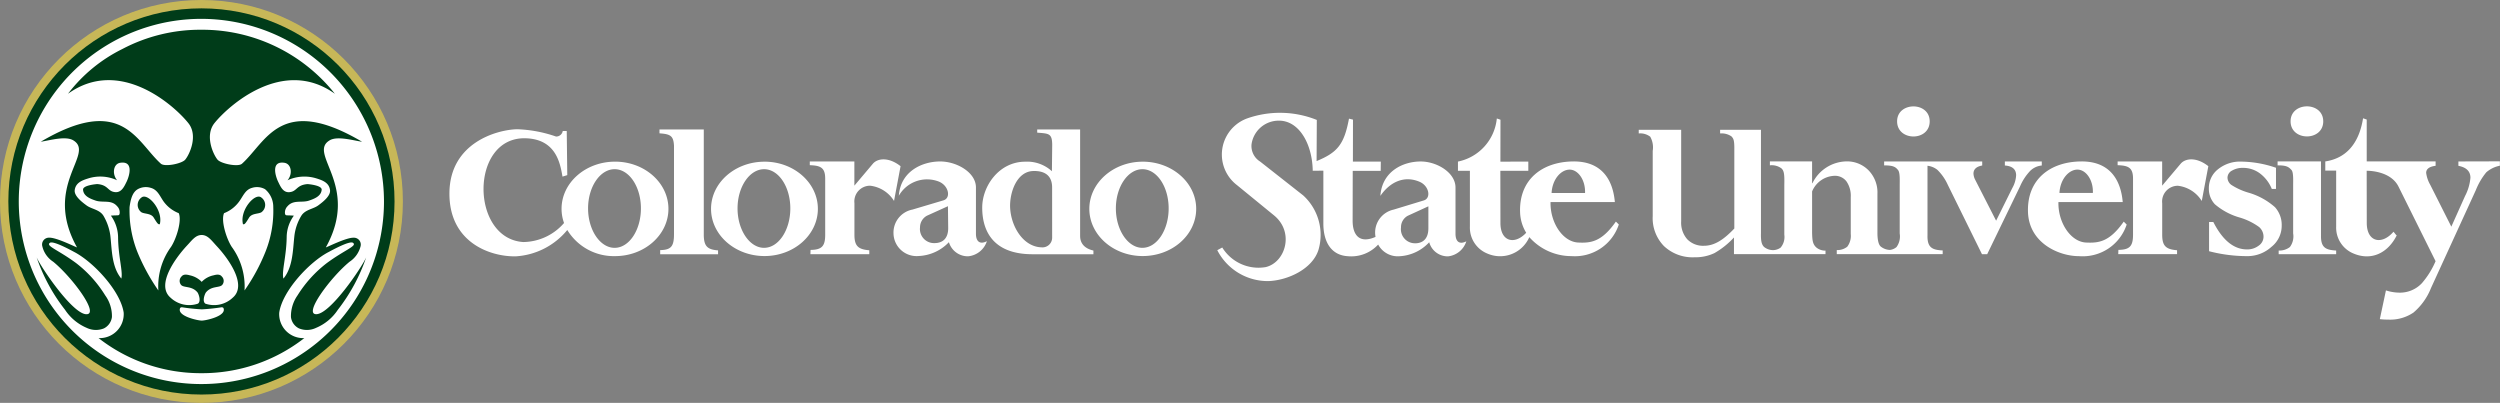 <svg xmlns="http://www.w3.org/2000/svg" width="286" height="46.09" viewBox="0 0 286 46.09"><rect x="0" y="0" width="286" height="46.09" fill="#808080" stroke="none"/><g transform="translate(-4.581 -5.048)"><path d="M77.769,17c-1.346-1.06-2.626-.927-3.176-.272l-2.109,2.5V16.457h-5.1v.431c1.287.033,1.763.324,1.763,1.546v6.4c0,1.306-.372,1.728-1.675,1.744l-.017.488h6.736v-.448c-1.308-.1-1.7-.517-1.7-1.785v-3.6a1.8,1.8,0,0,1,1.792-2,3.71,3.71,0,0,1,2.738,1.744Zm-15.56-.515c-3.384,0-6.121,2.416-6.121,5.395s2.738,5.4,6.121,5.4c3.355,0,6.1-2.416,6.1-5.4S65.564,16.483,62.209,16.483Zm-.052,9.855c-1.663,0-3.038-2.044-3.038-4.511s1.375-4.484,3.038-4.484,3,2.016,3,4.484S63.817,26.338,62.157,26.338Zm43.307-9.855c-3.355,0-6.1,2.416-6.1,5.395s2.74,5.4,6.1,5.4c3.384,0,6.124-2.416,6.124-5.4S108.847,16.483,105.464,16.483Zm-.026,9.855c-1.663,0-3.038-2.044-3.038-4.511s1.375-4.484,3.038-4.484,3,2.016,3,4.484S107.1,26.338,105.438,26.338ZM55.256,24.911V12.8H50.188v.441c1.272.086,1.6.3,1.661,1.415V24.773c0,1.411-.334,1.8-1.58,1.828v.472h6.622v-.443C55.644,26.543,55.282,26.128,55.256,24.911Zm31.136-.191V19.433c0-1.723-2.2-2.974-4.091-2.974-2.083,0-4.532,1.137-4.73,3.92a3.718,3.718,0,0,1,4.589-1.613c1.141.474,1.394,1.894.505,2.145l-3.536,1.053a2.675,2.675,0,0,0-2.168,2.728,2.645,2.645,0,0,0,2.9,2.583A5.07,5.07,0,0,0,83.3,25.692a2.255,2.255,0,0,0,2.2,1.616,2.5,2.5,0,0,0,2.145-1.728C86.835,25.995,86.392,25.609,86.392,24.72ZM81.633,25.8A1.613,1.613,0,0,1,79.994,24a1.512,1.512,0,0,1,.8-1.339l2.395-1.084.029,2.507C83.22,25.163,82.691,25.8,81.633,25.8Zm16.677-.81V12.8H93.4v.362c1.322.112,1.716.06,1.716,1.432l-.033,2.983a4.192,4.192,0,0,0-3.057-1.091c-2.979,0-4.916,2.776-4.916,5.247,0,2.978,1.513,5.34,5.759,5.34h6.963V26.65C98.735,26.4,98.311,25.752,98.311,24.994Zm-3.2.2a1.108,1.108,0,0,1-1.21,1.094c-2.08-.055-3.51-2.354-3.6-4.6-.052-1.687.76-4.1,2.669-4.132,1.208-.029,2.137.448,2.137,1.885Zm-50-8.709c-3.386,0-6.124,2.416-6.124,5.4A4.8,4.8,0,0,0,39.27,23.5a6.267,6.267,0,0,1-4.649,2.178c-6.081-.372-6.138-11.959.172-11.873,3.612.057,4.044,2.952,4.3,4.387l.548-.169-.062-5.052h-.457a.757.757,0,0,1-.772.636,14.974,14.974,0,0,0-4.446-.834c-2.321.055-7.661,1.546-7.744,7.227-.086,5.709,4.644,7.372,7.6,7.313A8.274,8.274,0,0,0,39.642,24.3a6.228,6.228,0,0,0,5.471,2.988c3.355,0,6.1-2.419,6.1-5.407S48.467,16.48,45.112,16.48Zm-.052,9.86c-1.666,0-3.038-2.044-3.038-4.513s1.372-4.484,3.038-4.484,3.007,2.013,3.007,4.484S46.723,26.34,45.06,26.34Zm195.208-1.432V16.454H235.3v.453c1.137-.021,1.33.267,1.58.517s.2,1.177.2,1.806v5.464a2.035,2.035,0,0,1-.372,1.554,1.943,1.943,0,0,1-1.284.4v.419h6.577v-.419C240.826,26.584,240.23,26.333,240.268,24.908Zm.255-13.043c0-2.287-3.734-2.276-3.734,0C236.789,14.164,240.523,14.179,240.523,11.865Zm-16.317,4.861-2.109,2.5V16.457H217v.431c1.284.033,1.763.324,1.763,1.544v6.4c0,1.306-.369,1.728-1.675,1.742l-.017.488H223.8v-.448c-1.308-.1-1.7-.515-1.7-1.782V21.239a1.8,1.8,0,0,1,1.792-2,3.722,3.722,0,0,1,2.735,1.742L227.377,17C226.036,15.94,224.754,16.073,224.206,16.726ZM217.7,23.341c-1.635,2.335-2.874,2.457-4.3,2.395-1.761-.074-3.231-2.271-3.172-4.635h7.356c-.238-2.712-1.623-4.689-4.8-4.644-3.481.045-6.152,2.033-6.04,5.769.11,3.591,3.567,5.08,5.876,5.068a5.293,5.293,0,0,0,5.416-3.617Zm-5.295-5.95c.967,0,1.825,1.187,1.763,2.671h-3.824C210.431,18.456,211.443,17.391,212.4,17.391ZM195.5,11.87c0-2.285-3.727-2.271-3.727,0C191.776,14.174,195.5,14.186,195.5,11.87Zm12.824,5.052v-.46H204.1v.46c.855.062,1.289.438,1.289,1.125a3.341,3.341,0,0,1-.431,1.444L203.1,23.236l-2.4-4.694a1.7,1.7,0,0,1-.191-.686c0-.5.334-.815,1-.934v-.46h-6.252v0h-4.968v.45c1.144-.021,1.351.253,1.582.517.25.284.2,1.179.2,1.809V24.7a2.063,2.063,0,0,1-.365,1.549,1.4,1.4,0,0,1-.755.331,1.784,1.784,0,0,1-1.017-.362c-.324-.231-.412-.941-.412-1.585V20.164a3.623,3.623,0,0,0-1.025-2.7,3.443,3.443,0,0,0-2.516-1.013,4.419,4.419,0,0,0-3.893,2.495h-.041V16.452h-4.828v.45a1.87,1.87,0,0,1,1.322.348c.272.264.362.569.329,1.885v5.7a1.884,1.884,0,0,1-.424,1.48,1.528,1.528,0,0,1-.863.288,1.651,1.651,0,0,1-1.032-.367c-.264-.262-.379-.641-.353-1.6V12.835h-4.673v.419a1.99,1.99,0,0,1,1.294.334c.222.253.355.36.331,1.661v8.881c-1.246,1.313-2.3,1.973-3.457,1.973a2.517,2.517,0,0,1-1.923-.739,2.863,2.863,0,0,1-.7-2.047l0-10.482h-4.854l0,.419a1.877,1.877,0,0,1,1.315.374,2.493,2.493,0,0,1,.284,1.62V22.7a4.575,4.575,0,0,0,1.284,3.438,4.766,4.766,0,0,0,3.5,1.282,5.05,5.05,0,0,0,2.276-.477,9.269,9.269,0,0,0,2.235-1.789V27.06h4.346v0h6.126v-.4a1.608,1.608,0,0,1-1.034-.348c-.443-.384-.477-.865-.5-1.663V19.89A2.889,2.889,0,0,1,184.6,18.1a1.644,1.644,0,0,1,1.382.643,2.9,2.9,0,0,1,.488,1.789v4.227a2.06,2.06,0,0,1-.4,1.453,1.825,1.825,0,0,1-1.2.384v.465h5.542v0h6.574v-.424c-1.182-.057-1.773-.307-1.737-1.732V16.952a2.184,2.184,0,0,1,1.129.465,5.631,5.631,0,0,1,1.182,1.692l3.924,7.963h.593l3.767-7.777A6,6,0,0,1,207,17.534,2.177,2.177,0,0,1,208.327,16.921ZM235,21.689a7.837,7.837,0,0,0-3.074-1.673A7.4,7.4,0,0,1,230,19.133a1.054,1.054,0,0,1-.431-.832.927.927,0,0,1,.512-.793,2.384,2.384,0,0,1,1.27-.315,3.2,3.2,0,0,1,1.932.636,4.167,4.167,0,0,1,1.353,1.77h.481V17.181a12.633,12.633,0,0,0-3.958-.705,4,4,0,0,0-2.683.882,2.73,2.73,0,0,0-1.039,2.175,2.576,2.576,0,0,0,.686,1.82,7.543,7.543,0,0,0,2.852,1.523,7.258,7.258,0,0,1,2.211,1.084,1.469,1.469,0,0,1,.505,1.118,1.241,1.241,0,0,1-.558,1.017,2.144,2.144,0,0,1-1.33.427q-2.262,0-3.855-3.138h-.486v3.324l0,.019a17.28,17.28,0,0,0,4.461.562,4.067,4.067,0,0,0,2.666-1.053,3.075,3.075,0,0,0,1.182-2.442A3.023,3.023,0,0,0,235,21.689Zm-79.7,4.046c-1.763-.074-3.231-2.271-3.174-4.632h7.358c-.241-2.714-1.623-4.689-4.8-4.646-3.479.048-6.152,2.033-6.043,5.769a4.755,4.755,0,0,0,.7,2.39c-1.311,1.413-2.948,1.029-2.948-1.118l-.01-5.967,3.2,0,0-1.058-3.193.01.007-4.8-.419-.141v.019a5.583,5.583,0,0,1-4.444,4.911l0,1.058H142.9v6.372a3.2,3.2,0,0,0,2.013,3.1,3.646,3.646,0,0,0,4.785-1.885,6.428,6.428,0,0,0,4.823,2.171,5.291,5.291,0,0,0,5.416-3.617l-.336-.334C157.966,25.676,156.72,25.8,155.3,25.735Zm-.989-8.342c.963,0,1.818,1.184,1.763,2.671h-3.829C152.336,18.456,153.344,17.393,154.309,17.393ZM141.253,24.72V19.44c0-1.716-2.149-2.983-3.986-2.978-2.028,0-4.418,1.132-4.608,3.934,1.118-1.62,2.743-2.342,4.465-1.62,1.122.465,1.368,1.885.5,2.142l-3.455,1.051a2.686,2.686,0,0,0-2.109,2.726,2.882,2.882,0,0,0,.045.393c-1.835.81-2.621-.2-2.621-1.856l.012-5.695h3.2l.012-1.063h-3.193l.01-4.8-.458-.112c-.555,2.974-1.334,3.874-3.705,4.854l.024-4.708a11.3,11.3,0,0,0-7.98-.169,4.4,4.4,0,0,0-1.151,7.627l4.237,3.462c2.364,1.937,1.3,5.385-.951,5.916a4.872,4.872,0,0,1-4.971-2.242L114,26.61a6.493,6.493,0,0,0,5.871,3.534c2.2-.086,5.028-1.375,5.712-3.591a6.11,6.11,0,0,0-1.754-6.21l-4.923-3.87a2.094,2.094,0,0,1-.989-1.963,3.141,3.141,0,0,1,3.088-2.719c2.335-.043,3.865,2.635,3.917,5.733l1.215-.014v6.057c0,2.1.9,3.619,2.795,3.731a4.171,4.171,0,0,0,3.474-1.334A2.539,2.539,0,0,0,134.87,27.3a4.971,4.971,0,0,0,3.376-1.6,2.2,2.2,0,0,0,2.152,1.616,2.483,2.483,0,0,0,2.094-1.72C141.687,26,141.253,25.616,141.253,24.72Zm-4.623,1.1a1.607,1.607,0,0,1-1.611-1.811,1.481,1.481,0,0,1,.784-1.342l2.347-1.077,0,2.507C138.156,25.171,137.641,25.816,136.631,25.823Zm119.354-9.362v.5c.925.179,1.377.636,1.377,1.368a5.55,5.55,0,0,1-.617,2.092l-1.568,3.5-2.411-4.785a3.741,3.741,0,0,1-.469-1.368q0-.672,1.082-.81v-.5H248.7v0l-1.218,0h-1.118v0l-.867,0,0-4.792-.419-.143c-.479,3.014-2.037,4.592-4.32,4.935l0,1.051h1.244v6.388a3.2,3.2,0,0,0,2.018,3.11c2.044.846,3.922-.093,4.918-2.106-.029.1-.4-.5-.4-.376-1.325,1.525-3.036,1.163-3.036-1.034l-.01-5.964s2.74-.069,3.66,1.851l4.222,8.492a9.573,9.573,0,0,1-1.551,2.5,3.436,3.436,0,0,1-2.583,1.1,5.144,5.144,0,0,1-1.544-.257l-.7,3.288a7.666,7.666,0,0,0,.965.052,4.731,4.731,0,0,0,2.888-.808,7.1,7.1,0,0,0,2-2.8l5.13-11.2a7.691,7.691,0,0,1,1.2-2.044,3.342,3.342,0,0,1,1.551-.753v-.5Z" transform="translate(29.837 7.06)" fill="#fff"/><g transform="translate(4.581 5.049)"><circle cx="23.045" cy="23.045" r="23.045" fill="#c7b758"/><circle cx="22.09" cy="22.09" r="22.09" transform="translate(0.955 0.955)" fill="#003c19"/><g transform="translate(2.164 2.155)"><path d="M24.072,16.013c-.1-.865-.867-1.134-1.537-1.344a4.636,4.636,0,0,0-3.331.21c.612-.7.462-1.868-.343-2-1.508-.238-1.091,1.389-.732,2.152.238.477.536,1.268,1.284,1.208.91-.074.774-.822,2.09-.925,0,0,1.642.119,1.613.643-.06.774-.913,1.058-1.463,1.251-.822.272-1.763-.131-2.435.629a1.034,1.034,0,0,0-.3.851c.076.284.107.164,1.017.238a4.2,4.2,0,0,0-.822,2.421c-.026,2.254-.6,4-.372,4.778,1.091-1.315,1.075-3.3,1.253-4.882a5.727,5.727,0,0,1,.808-2.33c.462-.7,1.344-.732,1.925-1.163C23.281,17.343,24.146,16.657,24.072,16.013Z" transform="translate(11.52 3.59)" fill="#fff"/><path d="M15.55,20.87c.612-.939,1.256-2.988.882-3.853a3.886,3.886,0,0,1-1.749-1.358c-.431-.627-.684-1.327-1.446-1.537a1.89,1.89,0,0,0-1.494.15c-.672.386-.834,1.311-.939,2.042a12.882,12.882,0,0,0,.894,5.137,22.781,22.781,0,0,0,2.4,4.406A7.675,7.675,0,0,1,15.55,20.87Zm-1.973-3.329c-.3-.524-1.058-.419-1.418-.629a1.041,1.041,0,0,1-.014-1.67c.7-.643,2.526,1.418,2.121,3.031C14.087,18.329,14,18.227,13.577,17.541Z" transform="translate(1.854 5.215)" fill="#fff"/><path d="M17.994,19.8a21.894,21.894,0,0,1-2.261.238,21.963,21.963,0,0,1-2.261-.238.277.277,0,0,0-.21.074c-.443.944,2.1,1.465,2.464,1.449.367.017,2.921-.505,2.478-1.449A.277.277,0,0,0,17.994,19.8Z" transform="translate(5.188 13.196)" fill="#fff"/><path d="M13.367,12.878c-.791.133-.941,1.3-.346,2a4.565,4.565,0,0,0-3.312-.21c-.672.21-1.434.479-1.539,1.344-.074.643.791,1.33,1.344,1.735.569.431,1.465.462,1.928,1.163a6.062,6.062,0,0,1,.808,2.33c.176,1.585.148,3.567,1.253,4.882.207-.777-.36-2.523-.372-4.778a4.34,4.34,0,0,0-.822-2.421c.908-.074.925.045,1-.238a.988.988,0,0,0-.3-.851c-.658-.76-1.6-.357-2.435-.629-.553-.193-1.4-.477-1.449-1.251-.029-.524,1.616-.643,1.616-.643,1.313.1,1.163.851,2.073.925.746.06,1.06-.732,1.3-1.208C14.473,14.267,14.89,12.639,13.367,12.878Z" transform="translate(-1.787 3.59)" fill="#fff"/><path d="M16.7,16.332v0h-.029v0c-.715.014-1.1.617-1.763,1.313C13.763,18.9,11.4,22.018,13.12,23.5a3.108,3.108,0,0,0,3.136.686c.343-.238.15-.939-.029-1.256-.643-.834-1.644-.505-1.928-.925a.716.716,0,0,1,.076-.925c.238-.3.624-.224.955-.136a2.653,2.653,0,0,1,1.344.734v.029l.014-.014.014.014v-.029a2.588,2.588,0,0,1,1.344-.734c.315-.088.717-.162.941.136a.7.7,0,0,1,.076.925c-.286.419-1.27.091-1.913.925-.179.317-.388,1.017-.045,1.256a3.1,3.1,0,0,0,3.136-.686c1.732-1.48-.627-4.6-1.792-5.852C17.8,16.952,17.4,16.347,16.7,16.332Z" transform="translate(4.224 8.396)" fill="#fff"/><path d="M20.091,14.272a1.884,1.884,0,0,0-1.492-.15c-.762.21-1,.91-1.451,1.537A3.856,3.856,0,0,1,15.4,17.017c-.374.865.272,2.914.882,3.853a7.676,7.676,0,0,1,1.463,4.987,21.8,21.8,0,0,0,2.388-4.406,12.6,12.6,0,0,0,.9-5.137A2.63,2.63,0,0,0,20.091,14.272Zm-.417,2.64c-.343.21-1.106.1-1.418.629-.419.686-.51.789-.689.732-.4-1.613,1.418-3.674,2.121-3.031A1.032,1.032,0,0,1,19.674,16.912Z" transform="translate(8.065 5.215)" fill="#fff"/><path d="M26.377,5.953a20.89,20.89,0,1,0,20.876,20.89A20.921,20.921,0,0,0,26.377,5.953Zm15.6,33.278a5.538,5.538,0,0,1-2.5,2.075,2.4,2.4,0,0,1-1.947.06,1.663,1.663,0,0,1-.92-1.3,4.148,4.148,0,0,1,.753-2.478,14.024,14.024,0,0,1,3.319-3.672c2.1-1.554,3.56-1.987,3.017-2.345-.376-.255-2.366.836-2.759,1.046-2.233,1.149-5.311,4.477-5.671,6.943a2.743,2.743,0,0,0,2.871,2.914,18.975,18.975,0,0,1-11.759,4.015h-.017A18.983,18.983,0,0,1,14.6,42.474a2.744,2.744,0,0,0,2.874-2.914c-.362-2.466-3.453-5.795-5.669-6.943-.393-.21-2.385-1.3-2.762-1.046-.543.357.92.791,3.017,2.345a13.834,13.834,0,0,1,3.3,3.672,4.037,4.037,0,0,1,.77,2.478,1.689,1.689,0,0,1-.92,1.3,2.435,2.435,0,0,1-1.961-.06,5.591,5.591,0,0,1-2.488-2.075,20.315,20.315,0,0,1-3.243-5.988c.555,1.239,4.086,6.419,5.654,6.5,1.613.088-1.568-4.21-3.755-6A2.9,2.9,0,0,1,8.17,31.987a.782.782,0,0,1,.782-1c.877-.029,3.152,1.151,3.181,1.106-3.948-7.091,2.1-10.675-.405-12.229-.877-.555-2.728,0-3.741.148,9.307-5.495,10.932-.014,13.739,2.509.438.4,2.411,0,2.79-.462.5-.6,1.492-2.75.362-4.168-1.561-1.975-7.837-7.642-13.775-3.367A17.646,17.646,0,0,1,17.329,9.4a19.111,19.111,0,0,1,9.047-2.2h.017a19.371,19.371,0,0,1,15.243,7.325c-5.95-4.272-12.212,1.4-13.787,3.369-1.115,1.418-.136,3.569.362,4.168.391.462,2.366.865,2.8.462,2.8-2.523,4.434-8,13.737-2.509-1.008-.148-2.878-.7-3.736-.148-2.507,1.554,3.527,5.137-.41,12.229.031.045,2.309-1.134,3.183-1.106a.786.786,0,0,1,.784,1,2.977,2.977,0,0,1-1.251,1.749c-2.187,1.792-5.368,6.09-3.772,6s5.113-5.256,5.671-6.5A20.593,20.593,0,0,1,41.979,39.231Zm-3.243,3.133ZM42.4,15.129Z" transform="translate(-5.489 -5.953)" fill="#fff"/></g></g></g></svg>